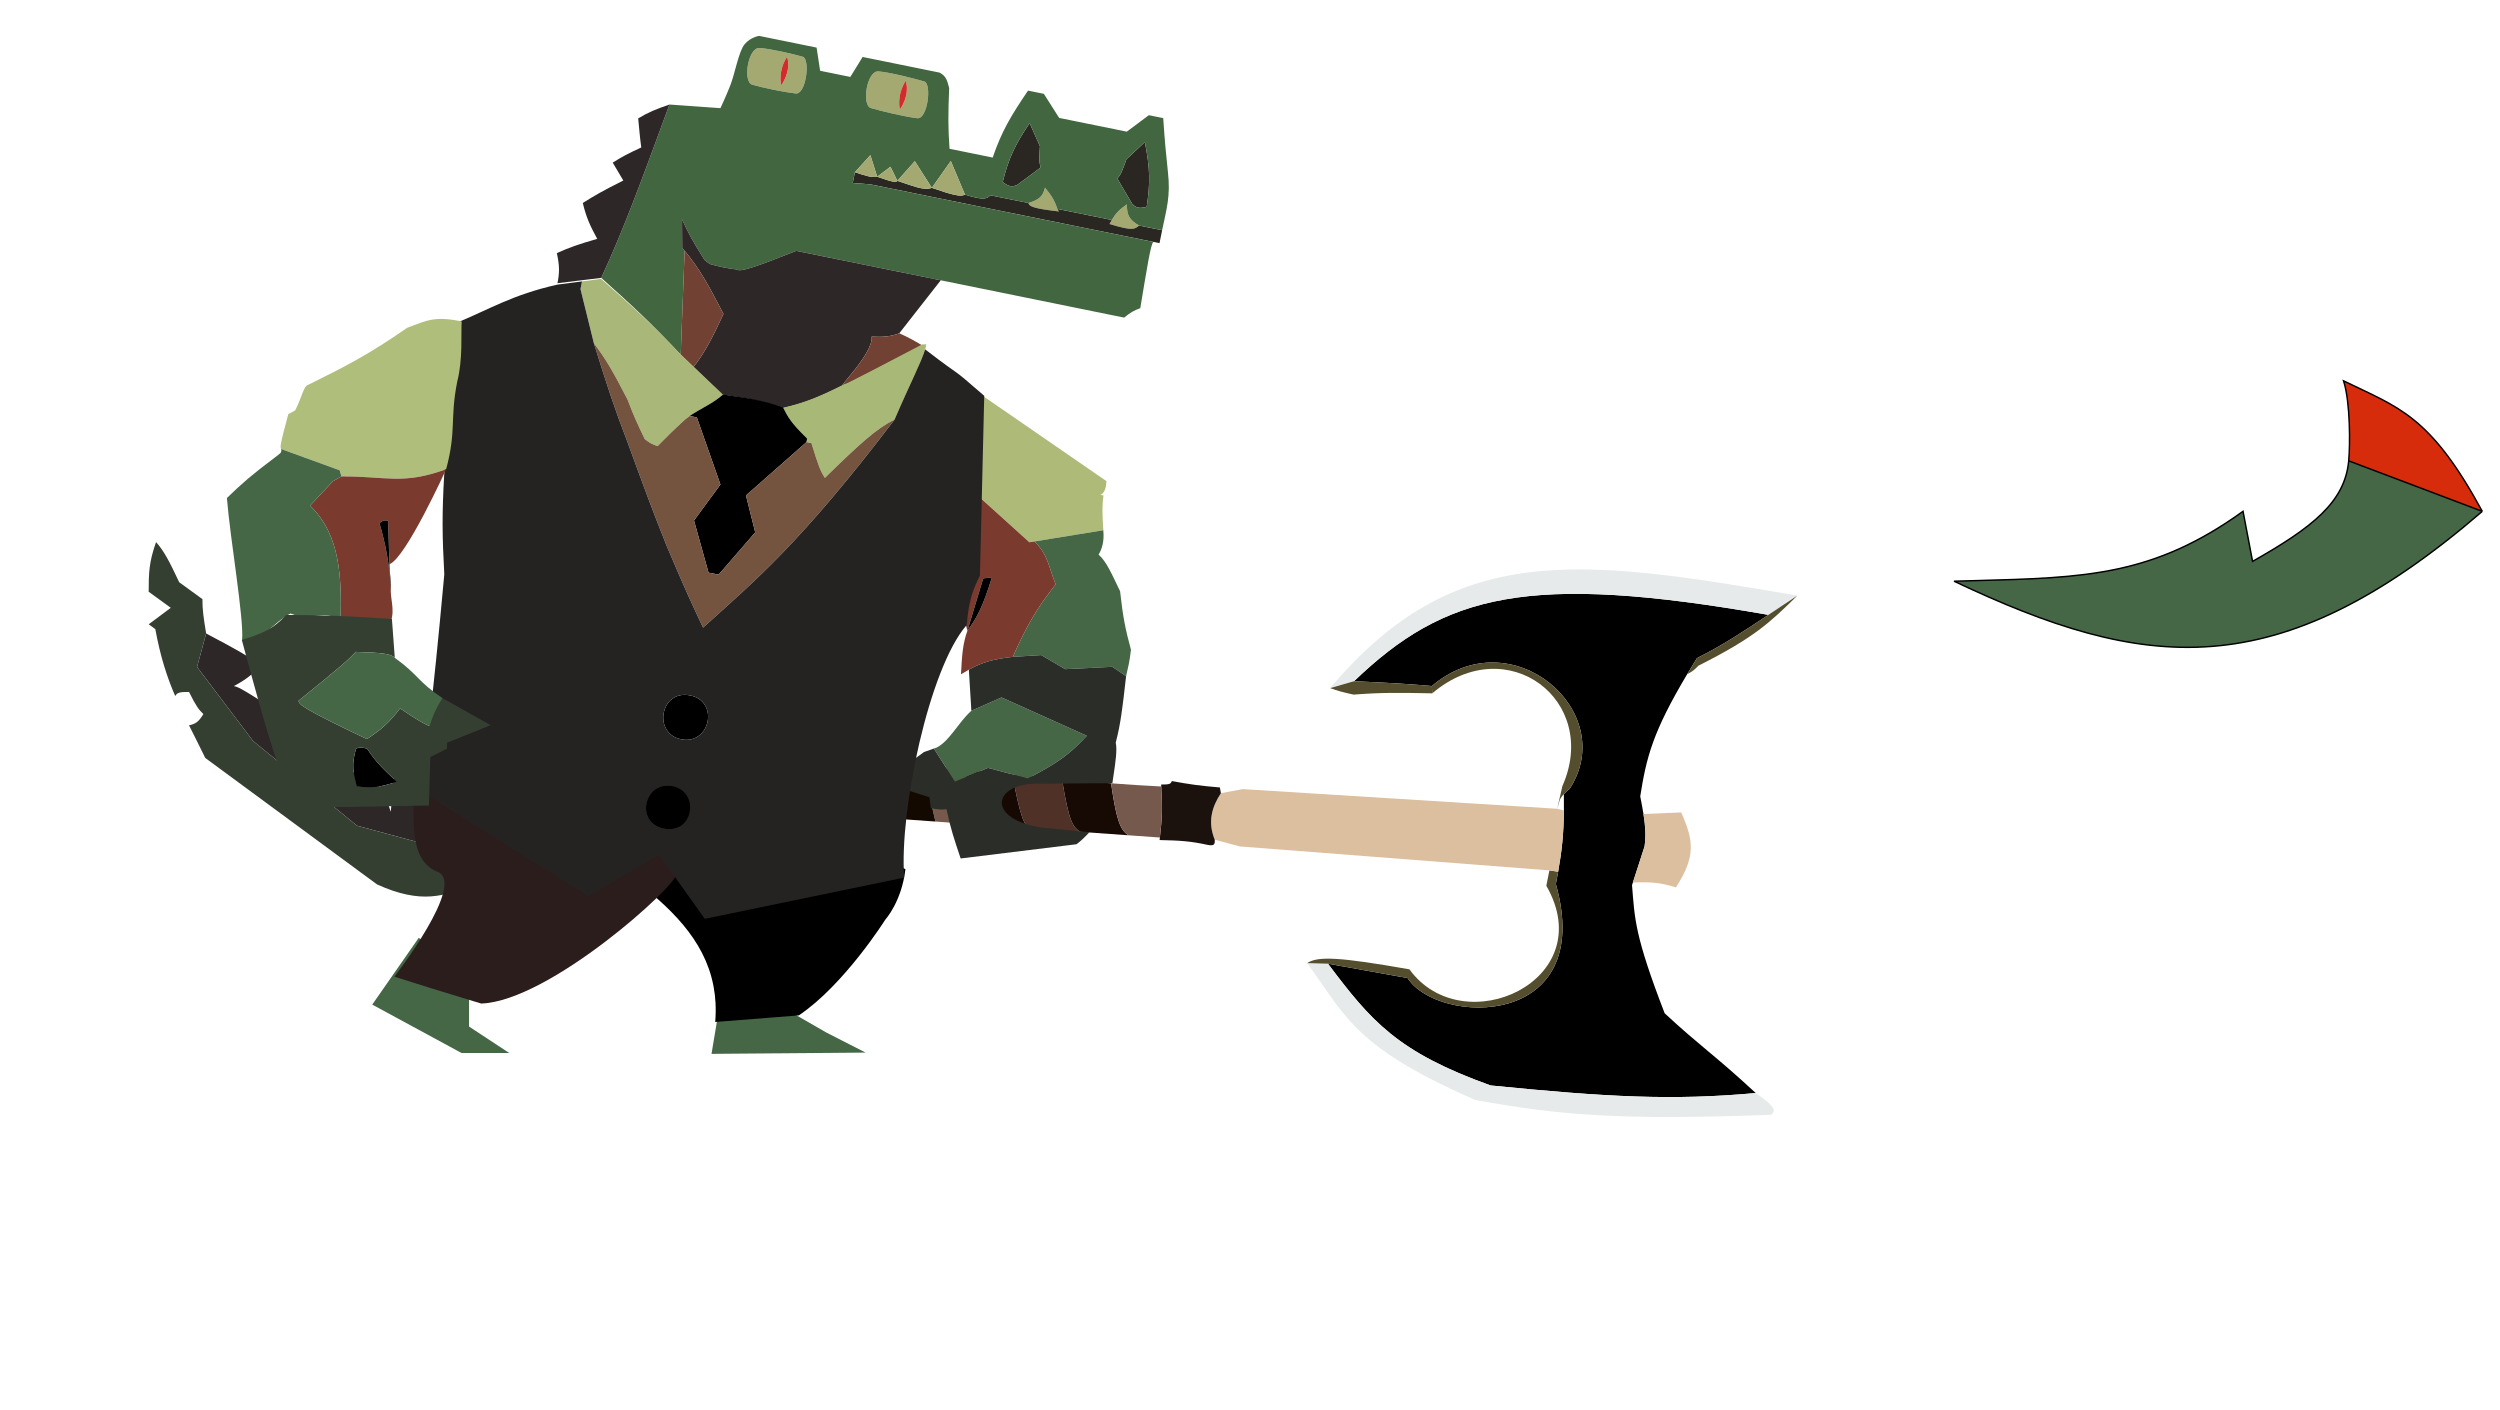<svg width="1665" height="939" viewBox="0 0 1665 939" fill="none" xmlns="http://www.w3.org/2000/svg">
<path fill-rule="evenodd" clip-rule="evenodd" d="M1653.2 340.556C1516.16 458.794 1427.29 446.658 1301.39 387.087C1306.16 386.952 1310.81 386.83 1315.35 386.71L1315.4 386.709L1315.4 386.709C1388.82 384.779 1434.04 383.59 1493.85 340.556L1500.21 373.89C1539.85 351.409 1561.68 334.55 1564.24 306.931L1653.2 340.556Z" fill="#456746"/>
<path d="M1653.2 340.556C1618.43 276.608 1597.96 271.741 1560.82 253.657C1565.39 267.985 1565.21 296.53 1564.24 306.931L1653.2 340.556Z" fill="#D62C0C"/>
<path d="M1653.2 340.556C1516.16 458.794 1427.29 446.658 1301.39 387.087C1306.16 386.952 1310.81 386.83 1315.35 386.71M1653.2 340.556C1618.43 276.608 1597.96 271.741 1560.82 253.657C1565.39 267.985 1565.21 296.53 1564.24 306.931M1653.2 340.556L1564.24 306.931M1315.4 386.709L1315.4 386.709C1388.82 384.779 1434.04 383.59 1493.85 340.556L1500.21 373.89C1539.85 351.409 1561.68 334.55 1564.24 306.931M1315.4 386.709L1315.35 386.71M1315.4 386.709C1315.38 386.71 1315.37 386.71 1315.35 386.71" stroke="black" stroke-width="0.978"/>
<path d="M1123.64 449.025C1125.67 445.622 1127.85 442.051 1130.18 438.288C1147.31 429.703 1160.26 421.163 1177.73 409.498C1017.43 381.298 962.329 395.556 901.792 453.683C927.423 454.839 938.376 455.546 953.626 456.886C1006.97 411.525 1078.68 474.11 1045.46 525.267C1043.75 526.704 1042.48 527.866 1041.53 528.865C1041.59 532.774 1041.6 536.387 1041.57 539.784C1041.41 555.348 1040.25 566.385 1037.73 580.569C1037.27 583.169 1036.76 585.875 1036.2 588.735C1063.34 685.53 957.777 683.088 937.447 651.381L884.436 641.827C913.097 679.972 930.593 700.682 992.75 722.92C1070.54 730.702 1113.87 733.035 1169.33 727.966C1141.29 702.002 1132.78 697.234 1108.66 674.832C1088.61 622.839 1088.77 612.114 1086.93 589.515L1087.49 587.769L1095.28 563.662C1096.23 556.759 1095.93 550.723 1094.55 542.118C1094 538.682 1093.27 534.838 1092.39 530.365C1096.52 504.35 1100.67 487.583 1123.64 449.025Z" fill="black"/>
<path d="M1197.03 396.665C1051.15 371.687 968.666 359.955 885.89 458.272L901.792 453.683C962.329 395.556 1017.43 381.298 1177.73 409.498C1183.55 405.607 1189.88 401.369 1197.03 396.665Z" fill="#E6EAEB"/>
<path d="M1131.12 443.369C1168.5 424.57 1178.86 414.54 1197.03 396.665C1189.88 401.369 1183.55 405.607 1177.73 409.498C1160.26 421.163 1147.31 429.703 1130.18 438.288C1127.85 442.051 1125.67 445.622 1123.64 449.025C1127.07 447.29 1128.64 446.002 1131.12 443.369Z" fill="#544E2E"/>
<path d="M901.792 453.683L885.89 458.272C890.827 460.144 894.453 461.061 901.475 462.61C920.669 461.129 932.409 461.355 952.704 461.745L953.874 461.767L953.626 456.886C938.376 455.546 927.423 454.839 901.792 453.683Z" fill="#544E2E"/>
<path d="M953.626 456.886L953.874 461.767C1003.82 419.335 1065.8 466.643 1040.54 523.551L1037.1 538.641C1038.73 533.954 1038.1 532.458 1041.53 528.865C1042.48 527.866 1043.75 526.704 1045.46 525.267C1078.68 474.11 1006.97 411.525 953.626 456.886Z" fill="#544E2E"/>
<path fill-rule="evenodd" clip-rule="evenodd" d="M884.436 641.827L870.569 641.44C874.044 646.206 877.151 650.694 880.117 654.978C899.439 682.889 912.751 702.118 982.731 732.66C1038.19 742.511 1075.68 746.237 1179.66 742.475C1183.21 739.435 1181.56 736.468 1169.33 727.966C1113.87 733.035 1070.54 730.702 992.75 722.92C930.593 700.682 913.097 679.972 884.436 641.827Z" fill="#E6EAEB"/>
<path d="M937.447 651.381C957.777 683.088 1063.34 685.53 1036.2 588.735C1036.76 585.875 1037.27 583.169 1037.73 580.569L1031.9 579.679L1029.85 589.912C1066.2 653.138 974.398 694.788 938.67 645.571C892.203 637.399 877.648 636.641 870.569 641.44L884.436 641.827L937.447 651.381Z" fill="#544E2E"/>
<path d="M1094.55 542.118C1095.93 550.723 1096.23 556.759 1095.28 563.662L1087.49 587.769C1099.9 587.278 1106.26 587.879 1116.11 591.005C1129.48 570.612 1128.06 559.844 1119.67 541.076L1094.55 542.118Z" fill="#DBBF9F"/>
<path d="M1031.9 579.679L1037.73 580.569C1040.25 566.385 1041.41 555.348 1041.57 539.784L1037.1 538.641L827.738 525.546L813.131 528.254C806.981 537.605 804.231 547.515 809.019 559.235L825.615 563.714L1031.9 579.679Z" fill="#DBBF9F"/>
<path d="M809.019 559.235C804.231 547.515 806.981 537.605 813.131 528.254L812.424 524.443C798.927 523.322 792.033 522.326 780.432 520.19C779.754 522.335 778.435 522.487 773.305 522.496C773.33 522.935 773.356 523.369 773.38 523.796C774.13 537.021 774.053 544.967 772.485 557.794C772.418 558.345 772.348 558.906 772.275 559.476C786.162 559.734 793.369 560.307 804.409 562.717C808.084 563.367 809.301 562.828 809.019 559.235Z" fill="#1C120D"/>
<path d="M719.365 554.014C714.696 550.64 712.078 548.467 707.285 518.965C696.809 518.035 685.807 517.013 674.202 515.917C679.734 545.29 682.374 550.888 686.69 551.688L719.365 554.014Z" fill="#4F3128"/>
<path d="M686.69 551.688C682.374 550.888 679.734 545.29 674.202 515.917C661.774 514.742 656.668 514.187 642.759 512.859C646.025 542.888 647.756 547.215 652.793 549.276L686.69 551.688Z" fill="#160903"/>
<path d="M652.793 549.276C647.756 547.215 646.025 542.888 642.759 512.859C640.55 512.649 630.307 511.73 628.058 511.516C618.855 516.937 617.247 524.134 623.002 547.155L652.793 549.276Z" fill="#75594D"/>
<path d="M597.97 508.679C588.302 517.212 586.128 524.343 593.212 545.035L623.002 547.155C617.247 524.134 618.855 516.937 628.058 511.516C618.411 510.598 608.392 509.65 597.97 508.679Z" fill="#140900"/>
<path d="M751.319 556.288C746.444 552.484 743.806 548.274 739.977 521.676C729.644 520.897 718.781 519.986 707.285 518.965C712.078 548.467 714.696 550.64 719.365 554.014L751.319 556.288Z" fill="#170A04"/>
<path d="M772.485 557.794C774.053 544.967 774.13 537.021 773.38 523.796C762.831 523.281 751.748 522.564 739.977 521.676C743.806 548.274 746.444 552.484 751.319 556.288L772.485 557.794Z" fill="#75594D"/>
<path d="M593.212 545.035C586.128 524.343 588.302 517.212 597.97 508.679C589.031 509.608 584.271 508.388 580.467 501.083C572.582 497.076 568.418 496.832 561.719 500.945C553.991 497.048 551.432 499.858 546.476 503.77C541.161 521.446 541.588 529.709 544.012 543.643C544.338 549.772 547.709 550.612 557.492 549.028C563.609 551.575 567.118 552.57 574.476 548.508C580.482 543.025 584.483 542.01 593.212 545.035Z" fill="#BCB3AA"/>
<path d="M643.128 415.846L654.814 263.847L736.867 320.408C736.564 332.277 729.244 328.645 734.92 329.979C734.098 335.723 733.981 340.512 734.809 353.137L688.945 360.603L685.566 361.153L649.816 328.851L643.128 415.846Z" fill="#AEBA78"/>
<path d="M688.945 360.603L734.809 353.137C735.551 361.036 733.772 365.76 731.658 369.399C736.939 374.002 740.232 381.885 745.972 393.739C747.889 411.365 749.641 419.46 753.222 432.736C752.267 441.114 751.184 445.022 749.971 450.37L740.831 444.106L709.396 445.658L693.473 436.288L674.524 437.474C683.919 416.581 690.013 405.814 703.061 389.16C698.221 377.078 698.098 369.606 688.945 360.603Z" fill="#456746"/>
<path d="M623.833 497.865C632.633 493.338 638.055 481.346 646.923 473.363L667.009 464.496L723.817 490.021C713.549 501.043 706.875 506.931 684.471 518.488L657.995 511.398L635.969 520.504L621.946 498.535L623.833 497.865Z" fill="#456746"/>
<path d="M643.128 415.846L649.816 328.851L685.566 361.153L688.945 360.603C698.098 369.606 698.221 377.078 703.061 389.16C690.013 405.814 683.919 416.581 674.524 437.474C661.256 438.965 653.95 441.169 645.258 445.992C643.577 446.925 641.843 447.956 640.004 449.099L640.007 449.054C640.71 436.257 641.106 429.068 644.312 420.01C650.941 410.926 654.567 404.049 660.636 384.521L654.814 385.235L644.312 420.01L643.128 415.846Z" fill="#7A3A2E"/>
<path d="M654.814 385.235L660.636 384.521C654.567 404.049 650.941 410.926 644.312 420.01L654.814 385.235Z" fill="black"/>
<path fill-rule="evenodd" clip-rule="evenodd" d="M749.971 450.37L740.831 444.106L709.396 445.658L693.473 436.288L674.524 437.474C661.256 438.965 653.95 441.169 645.258 445.992L646.923 473.363L667.009 464.496L723.817 490.021C713.549 501.043 706.875 506.931 684.471 518.488L657.995 511.398L635.969 520.504L621.946 498.535L616.283 500.543L615.339 500.878L587.773 521.005L619.032 530.955L619.926 538.231C624.803 539.222 627.081 539.368 630.351 538.921C633.039 551.666 635.461 558.876 639.797 571.738L716.93 562.268C719.607 560.316 722.367 557.692 725.592 554.254L694.403 551.246C656.191 545.876 660.685 520.923 692.769 521.901L694.121 521.942L740.841 521.599C741.093 519.849 741.344 518.163 741.585 516.542C743.02 506.889 744.114 499.529 743.085 494.549C746.401 481.997 747.658 470.858 749.812 451.782L749.971 450.37Z" fill="#2B2D28"/>
<path d="M519.936 659.522L523.655 672.317L550.409 687.704L576.499 701.028L551.23 701.249L488.911 701.749L473.865 701.88L478.046 676.85L475.414 655.367L519.936 659.522Z" fill="#456746"/>
<path d="M312.393 662.908L312.393 683.687L339.12 701.282L307.35 701.282L247.911 669.067L278.865 624.6L298.527 638.4L318.235 640.15L312.393 662.908Z" fill="#456746"/>
<path d="M318.928 480.019L340.552 495.729C334.459 504.121 329.029 512.408 324.141 521.017L292.053 537.135L282.889 562.134L237.78 549.909L168.538 493.492L131.249 444.185L137.3 421.923C156.25 431.857 163.904 436.274 173.07 442.358C169.353 447.897 166.585 451.05 155.712 456.96C158.03 457.327 160.213 458.177 174.965 467.616C176.978 472.686 177.405 475.58 177.781 480.77C181.805 481.091 184.184 480.502 188.745 476.517C201.765 480.978 208.703 484.307 220.418 491.754C221.057 501.379 219.883 506.256 218.104 515.064L227.995 520.029C237.766 506.58 253.082 516.714 260.236 540.676L262.605 515.74L275.025 520.32L295.377 484.568L319.784 498.968L318.928 480.019Z" fill="#2D2727"/>
<path d="M134.82 399.017C134.767 405.927 135.562 411.457 137.3 421.923L131.249 444.185L168.538 493.492L237.78 549.909L282.889 562.134L292.053 537.135L324.141 521.017C314.188 538.547 306.478 557.412 299.979 581.214L312.113 590.031C296.845 596.383 280.751 602.631 251.022 588.965L136.704 504.797C132.812 496.763 129.207 489.706 125.881 483.05C130.094 482.181 132.265 480.89 135.449 475.561C132.445 472.759 130.53 470.253 125.894 460.844C119.918 460.746 117.783 461.285 116.695 463.602C111.235 450.912 106.834 437.516 103.442 418.984L99.024 415.774L113.741 404.807L99.017 394.11L99.018 394C99.072 381.709 99.102 374.778 103.932 361.026C109.238 366.943 112.763 373.774 119.36 387.785L134.82 399.017Z" fill="#343F31"/>
<path d="M603.019 578.849L461.181 512.148L353.367 535.572C410.106 581.931 482.137 609.96 476.337 680.642L532.019 676.246C562.293 655.903 589.663 612.403 589.663 612.403C589.663 612.403 600.489 600.554 603.019 578.849Z" fill="black"/>
<path d="M762.482 94.63C765.957 112.282 766.148 121.708 763.681 137.768C758.63 139.007 756.642 138.463 754.102 135.82C747.614 124.939 746.871 123.592 744.094 118.82C746.656 116.499 747.898 112.408 750.175 106.092L762.482 94.63Z" fill="#2A2722"/>
<path d="M685.746 82.011C675.649 96.902 671.791 105.504 667.787 121.251C671.952 124.364 673.995 124.64 677.366 123.2C687.589 115.72 688.8 114.77 693.22 111.463C691.769 108.325 692.224 104.074 692.596 97.37L685.746 82.011Z" fill="#2A2722"/>
<path d="M684.898 135.207C692.289 132.967 694.577 130.649 695.955 124.987C700.204 130.108 702.179 133.152 704.21 139.136L705.2 140.833C688.415 138.849 685.454 137.584 684.898 135.207Z" fill="#A4A971"/>
<path d="M750.555 136.095C750.369 143.552 752.349 146.516 758.655 150.213C755.777 152.437 755.027 154.155 738.913 149.189C739.441 148.222 739.945 147.334 740.443 146.507C743.113 142.074 745.6 139.425 750.555 136.095Z" fill="#A4A971"/>
<path fill-rule="evenodd" clip-rule="evenodd" d="M615.577 54.268C620.748 55.819 617.792 80.156 610.608 78.694C603.083 77.858 586.447 73.898 580.053 71.979C573.659 70.06 577.29 46.985 585.023 47.553C592.755 48.121 610.406 52.718 615.577 54.268ZM603.214 53.748C606.277 63.908 599.316 72.906 599.316 72.906C599.316 72.906 596.821 63.971 603.214 53.748Z" fill="#A4A971"/>
<path fill-rule="evenodd" clip-rule="evenodd" d="M534.636 37.801C539.807 39.352 536.851 63.688 529.667 62.227C522.142 61.391 507.325 58.299 500.93 56.38C494.536 54.461 498.167 31.386 505.9 31.954C513.632 32.522 529.465 36.25 534.636 37.801ZM524.189 37.67C527.252 47.83 520.291 56.828 520.291 56.828C520.291 56.828 517.796 47.894 524.189 37.67Z" fill="#A4A971"/>
<path d="M603.214 53.748C606.277 63.908 599.316 72.906 599.316 72.906C599.316 72.906 596.821 63.971 603.214 53.748Z" fill="#D22B2B"/>
<path d="M524.189 37.67C527.252 47.83 520.291 56.828 520.291 56.828C520.291 56.828 517.796 47.894 524.189 37.67Z" fill="#D22B2B"/>
<path d="M758.655 150.213L773.981 153.331L772.227 161.952L768.396 161.172C768.347 161.146 768.297 161.136 768.247 161.142L579.693 122.78L567.906 121.878L569.367 114.694C576.682 117.176 580.529 118.35 584.215 117.715C594.95 121.499 596.949 121.634 597.625 120.443C607.802 123.655 614.97 127.149 620.614 125.12C634.308 129.843 639.9 131.271 642.646 129.603C653.307 132.9 657.168 133.083 659.514 130.042L684.898 135.207C685.454 137.584 688.415 138.849 705.2 140.833L704.21 139.136L740.443 146.507C739.945 147.334 739.441 148.222 738.913 149.189C755.027 154.155 755.777 152.437 758.655 150.213Z" fill="#2A2722"/>
<path fill-rule="evenodd" clip-rule="evenodd" d="M765.129 76.715L774.708 78.664C775.729 93.976 776.466 101.598 777.848 114.715C779.617 130.5 777.058 138.587 773.981 153.331L758.655 150.213C752.349 146.516 750.369 143.552 750.555 136.095C745.6 139.425 743.113 142.074 740.443 146.507L704.21 139.136C702.179 133.152 700.204 130.108 695.955 124.987C694.577 130.649 692.289 132.967 684.898 135.207L659.514 130.042C657.168 133.083 653.307 132.9 642.646 129.603L633.23 107.238L620.614 125.12L609.267 107.35L597.625 120.443L593.055 111.034L584.215 117.715L579.661 103.322L569.367 114.694L567.906 121.878L579.693 122.78L768.247 161.142C766.494 161.329 763.66 180 759.431 205.235C755.154 206.791 752.797 208.148 748.675 211.525L626.545 186.678L530.277 167.092C504.252 177.379 492.934 181.468 490.841 179.518C483.431 178.54 479.52 177.757 472.641 175.815L469.199 173.12C460.839 159.848 458.032 154.454 454.24 146.135L454.368 165.115C454.917 165.756 455.452 166.392 455.975 167.023L453.366 236.234C432.986 214.522 421.37 203.8 400.855 185.443L400.433 185.065C415.888 151.579 426.785 121.486 445.867 69.617L479.791 72.03C479.791 72.03 483.265 64.757 486.359 56.907C489.452 49.057 491.994 34.113 495.939 29.429C499.885 24.745 505.543 23.901 505.543 23.901L543.858 31.697L546.203 47.137L566.319 51.229L574.511 37.933L625.757 48.359C630.011 50.578 630.824 53.426 632.145 58.637C631.444 75.977 631.395 84.99 632.395 99.088L661.131 104.934C667.218 87.244 672.984 77.616 684.667 60.345L695.204 62.488L705.407 78.53L750.428 87.689L765.129 76.715ZM667.787 121.251C671.791 105.504 675.649 96.902 685.746 82.011L692.596 97.37C692.224 104.074 691.769 108.325 693.22 111.463C688.8 114.77 687.589 115.72 677.366 123.2C673.995 124.64 671.952 124.364 667.787 121.251ZM763.681 137.768C766.148 121.708 765.957 112.282 762.482 94.63L750.175 106.092C747.898 112.408 746.656 116.499 744.094 118.82C746.871 123.592 747.614 124.939 754.102 135.82C756.642 138.463 758.63 139.007 763.681 137.768ZM610.608 78.694C617.792 80.156 620.748 55.819 615.577 54.268C610.406 52.718 592.755 48.121 585.023 47.553C577.29 46.985 573.659 70.06 580.053 71.979C586.447 73.898 603.083 77.858 610.608 78.694ZM529.667 62.227C536.851 63.688 539.807 39.352 534.636 37.801C529.465 36.25 513.632 32.522 505.9 31.954C498.167 31.386 494.536 54.461 500.93 56.38C507.325 58.299 522.142 61.391 529.667 62.227Z" fill="#426640"/>
<path d="M633.23 107.238L642.646 129.603C639.9 131.271 634.308 129.843 620.614 125.12L633.23 107.238Z" fill="#A4A971"/>
<path d="M609.267 107.35L620.614 125.12C614.97 127.149 607.802 123.655 597.625 120.443L609.267 107.35Z" fill="#A4A971"/>
<path d="M593.055 111.034L597.625 120.443C596.949 121.634 594.95 121.499 584.215 117.715L593.055 111.034Z" fill="#A4A971"/>
<path d="M579.661 103.322L584.215 117.715C580.529 118.35 576.682 117.176 569.367 114.694L579.661 103.322Z" fill="#A4A971"/>
<path d="M425.036 78.846C431.884 74.741 436.616 72.789 445.867 69.617C426.785 121.486 415.888 151.579 400.433 185.065L387.647 186.62L371.282 188.611C372.63 181.664 372.779 177.416 370.869 168.576C379.019 164.873 384.843 162.803 397.739 159.08C393.017 150.304 390.573 145.261 388.137 135.181C396.05 130.225 401.186 127.208 415.122 120.221L408.068 108.312C414.186 104.442 418.336 102.232 427.08 98.215C426.045 90.699 425.81 86.5 425.036 78.846Z" fill="#2D2727"/>
<path d="M626.545 186.678L598.918 221.956C593.152 224.223 587.708 224.581 580.507 224.195C581.715 235.414 557.552 258.438 561.42 256.722C543.441 265.609 534.715 268.744 520.919 271.924C509.996 267.624 501.01 265.665 480.883 262.781L461.883 244.451C469.668 234.477 474.429 224.933 481.828 209.107C472.187 190.572 466.571 179.798 455.975 167.023C455.452 166.392 454.917 165.756 454.368 165.115L454.24 146.135C458.032 154.454 460.839 159.848 469.199 173.12L472.641 175.815C479.52 177.757 483.431 178.54 490.841 179.518C492.934 181.468 504.252 177.379 530.277 167.092L626.545 186.678Z" fill="#2D2727"/>
<path d="M481.828 209.107C474.429 224.933 469.668 234.477 461.883 244.451L453.366 236.234L455.975 167.023C466.571 179.798 472.187 190.572 481.828 209.107Z" fill="#714133"/>
<path d="M561.42 256.722C557.552 258.438 581.715 235.414 580.507 224.195C587.708 224.581 593.152 224.223 598.918 221.956C605.624 225.01 608.848 226.847 614.227 230.058C552.126 261.997 565.287 255.006 561.42 256.722Z" fill="#714133"/>
<path d="M402.245 542.851L444.249 518.534C457.358 542.959 450.185 582.511 450.185 582.511C451.31 589.239 366.223 666.694 320.495 668.363L286.681 658.056L262.665 650.446C262.665 650.446 310.811 588.325 291.455 580.657C275.76 574.44 275.466 556.108 275.297 537.116C275.129 518.123 285.845 522.499 286.69 498.403L402.245 542.851Z" fill="#2C1D1D"/>
<path d="M561.976 256.001C565.829 254.251 552.327 261.848 614.148 229.368L616.948 229.344C616.778 230.355 616.508 231.46 616.142 232.673C613.542 241.288 606.121 255.322 595.748 279.494C584.058 285.089 572.377 295.757 549.373 318.279C546.405 313.658 545.124 310.555 540.429 295.13L537.071 294.477L537.537 292.079C526.316 281.163 524.606 277.346 521.61 271.556C535.378 268.256 544.076 265.045 561.976 256.001Z" fill="#A8B877"/>
<path d="M462.336 244.6L481.496 262.763C474.683 268.908 466.358 272.12 459.297 277.066C458.295 277.768 457.319 278.505 456.376 279.29C446.999 287.905 443.865 291.105 438.572 296.51L438.571 296.511L437.972 297.122C434.447 295.97 432.521 294.934 429.416 292.472C424.198 281.679 421.635 275.953 418.06 266.365C407.868 246.491 403.001 238.48 395.522 228.625L386.604 192.536L387.599 187.418L400.37 185.752L400.796 186.126C421.47 204.304 433.18 214.924 453.748 236.457L462.336 244.6Z" fill="#A9B779"/>
<path d="M537.537 292.079L537.071 294.477L496.813 329.969L502.984 354.571L478.598 382.692L471.881 381.386L462.204 346.644L479.807 322.681L464.095 277.999L459.297 277.066C466.358 272.12 474.683 268.908 481.496 262.763C501.647 265.471 510.649 267.351 521.61 271.556C524.606 277.346 526.316 281.163 537.537 292.079Z" fill="black"/>
<path d="M549.373 318.279C572.377 295.757 584.058 285.089 595.748 279.494C532.394 362.756 502.676 386.771 468.245 418.022C460.951 402.511 457.197 394.709 443.987 363.517C434.459 339.743 428.567 323.61 418.115 294.994L418.022 294.738C408.866 271.039 404.042 255.948 395.522 228.625C403.001 238.48 407.868 246.491 418.06 266.365C421.635 275.953 424.198 281.679 429.416 292.472C432.521 294.934 434.447 295.97 437.972 297.122L438.571 296.511L438.572 296.51C443.865 291.105 446.999 287.905 456.376 279.29C457.319 278.505 458.295 277.768 459.297 277.066L464.095 277.999L479.807 322.681L462.204 346.644L471.881 381.386L478.598 382.692L502.984 354.571L496.813 329.969L537.071 294.477L540.429 295.13C545.124 310.555 546.405 313.658 549.373 318.279Z" fill="#74543F"/>
<path d="M459.479 463.121C479.238 466.963 472.981 496.117 453.79 492.387C434.599 488.657 439.719 459.278 459.479 463.121Z" fill="black"/>
<path d="M447.728 523.572C466.439 527.209 461.897 555.703 442.226 551.879C422.555 548.055 429.017 519.935 447.728 523.572Z" fill="black"/>
<path fill-rule="evenodd" clip-rule="evenodd" d="M468.245 418.022C502.676 386.771 532.394 362.756 595.748 279.494C606.121 255.322 613.542 241.288 616.142 232.673C644.428 254.446 630.051 241.484 655.503 263.62L652.638 383.394C643.984 399.772 644.836 411.423 643.639 416.491C647.935 401.817 642.441 421.56 643.639 416.491C618.918 444.959 598.809 539.828 602.191 584.467L469.39 611.928L438.869 569.151L391.667 596.82L278.077 525.448L278.969 520.859L280.542 520.451L281.288 516.613L283.526 505.098L285.306 487.519L285.451 486.19C289.239 451.518 291.417 431.588 295.9 382.53C294.486 356.812 294.336 342.328 295.829 316.295C298.653 289.567 299.825 274.895 300.836 249.554C302.29 233.914 303.839 223.343 303.166 215.374C326.323 205.9 340.924 196.36 371.251 189.552L387.599 187.418L386.604 192.536L395.522 228.625C404.042 255.948 408.866 271.039 418.022 294.738L418.115 294.994C428.567 323.61 434.459 339.743 443.987 363.517C457.197 394.709 460.951 402.511 468.245 418.022ZM459.479 463.121C479.238 466.963 472.981 496.117 453.79 492.387C434.599 488.657 439.719 459.278 459.479 463.121ZM447.728 523.572C466.439 527.209 461.897 555.703 442.226 551.879C422.555 548.055 429.017 519.935 447.728 523.572Z" fill="#252222"/>
<path d="M307.484 214.056C306.902 222.033 308.405 238.909 304.522 254.129C299.559 279 304.109 286.521 297.139 312.479C268.411 323.08 257.207 317.118 227.375 317.286L226.249 313.235L187.21 299.026C186.619 297.679 186.14 297.381 192.019 275.811L196.571 273.307C201.057 264.816 202.094 256.984 205.387 256.231C231.317 243.419 245.817 235.896 271.207 218.293C284.288 213.443 289.164 210.329 307.484 214.056Z" fill="#AFBE7B"/>
<path d="M260.382 413.605C260.05 412.082 249.686 417.942 247.081 417.175C238.491 413.193 233.352 415.373 226.875 412.488C227.345 386.204 227.259 356.673 206.482 336.753L221.77 320.473L227.375 317.286C257.207 317.118 268.411 323.08 297.139 312.479C297.139 312.479 270.32 371.676 259.376 375.77L258.466 346.832C255.965 346.282 254.727 346.752 252.703 348.375C256.672 362.147 259.1 374 260.326 391.117C259.674 398.675 263.114 405.572 260.382 413.605Z" fill="#7A3A2E"/>
<path d="M252.703 348.375C254.727 346.752 255.965 346.282 258.466 346.832L259.376 375.77C259.307 380.681 260.651 387.352 260.326 391.117C259.1 374 256.672 362.147 252.703 348.375Z" fill="black"/>
<path d="M183.4 304.427C186.065 302.173 187.961 301.784 187.21 299.026L226.249 313.235L227.375 317.286L221.77 320.473L206.482 336.753C227.259 356.673 227.345 386.204 226.875 412.488C211.031 405.428 208.855 414.557 193.49 408.609C181.958 414.379 175.462 427.048 161.241 426.227C162.49 411.84 153.366 359.357 151.113 331.684C160.935 322.121 167.523 316.336 183.4 304.427Z" fill="#456746"/>
<path d="M237.108 498.698C238.926 497.682 240.394 497.514 244.438 498.57C250.357 507.595 255.231 512.168 263.651 520.07L264.332 520.709C253.775 523.877 247.865 525.433 237.543 523.621C235.248 514.547 233.996 509.449 237.108 498.698Z" fill="black"/>
<path fill-rule="evenodd" clip-rule="evenodd" d="M187.51 513.74C184.412 508.596 179.232 493.811 161.052 426.213C174.623 421.884 181.882 419.086 190.58 409.566C207.056 409.613 219.228 409.834 236.55 410.746C243.63 411.119 251.571 411.608 261.018 412.247L262.936 438.122C260.642 435.513 254.805 434.665 236.959 434.176C232.299 439.134 227.662 443.443 198.908 466.614C198.648 469.146 202.187 472.098 244.327 492.218C254.04 485.868 258.994 481.517 266.456 471.789C278.985 480.256 281.656 481.532 286.217 483.665C288.258 476.665 290.105 472.561 294.689 464.942L295.533 465.416L326.777 482.957L297.653 494.709L297.721 498.618L296.267 499.345L286.575 504.19L285.672 536.468L210.904 537.773C200.39 530.691 195.73 526.875 187.621 520.093L187.51 513.74ZM244.438 498.57C240.394 497.514 238.926 497.682 237.108 498.698C233.996 509.449 235.248 514.547 237.543 523.621C247.865 525.433 253.775 523.877 264.332 520.709L263.651 520.07C255.231 512.168 250.357 507.595 244.438 498.57Z" fill="#343F31"/>
<path d="M262.936 438.122C278.572 449.314 278.158 453.91 294.689 464.942C290.105 472.561 288.258 476.665 286.217 483.665C281.656 481.532 278.985 480.256 266.456 471.789C258.994 481.517 254.04 485.868 244.327 492.218C202.187 472.098 198.648 469.146 198.908 466.614C227.662 443.443 232.299 439.134 236.959 434.176C254.805 434.665 260.642 435.513 262.936 438.122Z" fill="#456746"/>
</svg>
